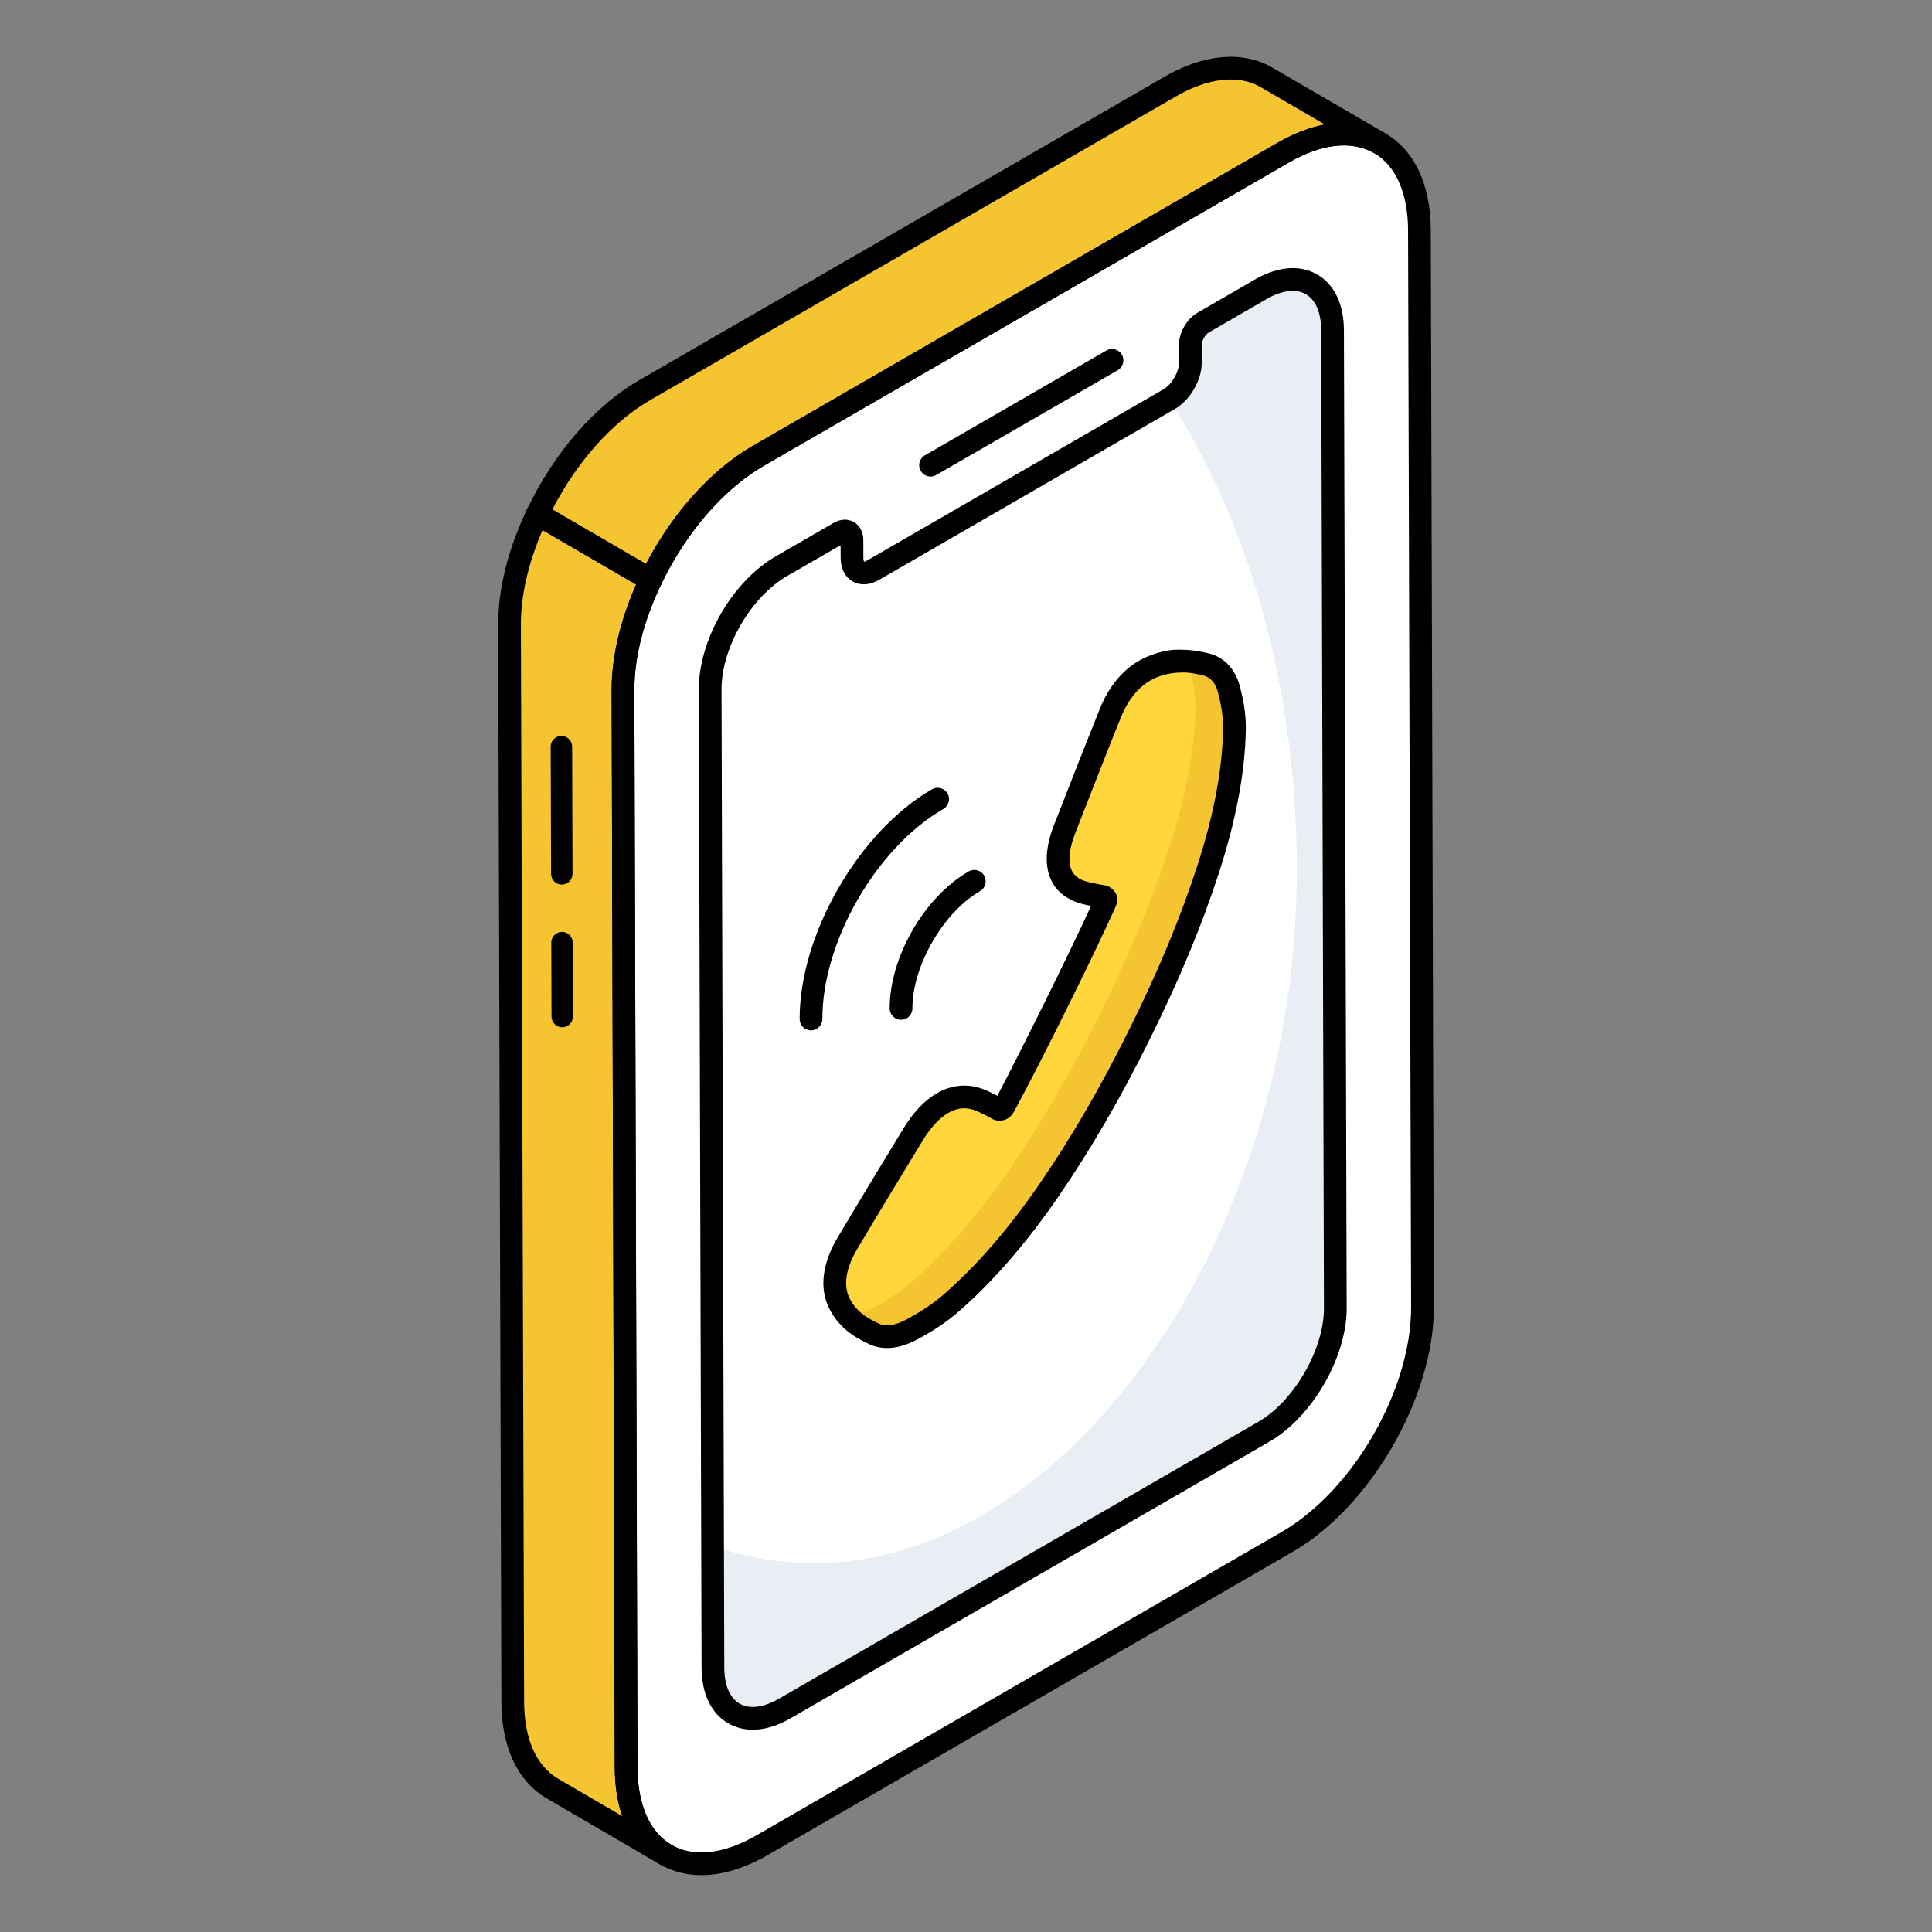 <svg width="54" height="54" viewBox="0 0 54 54" fill="none" xmlns="http://www.w3.org/2000/svg">
<rect x="0" y="0" width="54" height="54" fill="#808080" stroke="none"/>
<path d="M35.861 4.27C37.957 3.059 39.666 4.028 39.673 6.438L39.758 36.536C39.765 38.952 38.067 41.889 35.971 43.1L21.306 51.571C19.21 52.782 17.506 51.81 17.499 49.395L17.413 19.296C17.407 16.886 19.1 13.952 21.197 12.741L35.861 4.27Z" fill="white"/>
<path d="M35.239 8.086C36.339 7.45 37.242 7.965 37.245 9.229L37.323 36.561C37.326 37.826 36.43 39.38 35.33 40.015L21.933 47.754C20.833 48.39 19.93 47.875 19.927 46.611L19.849 19.273C19.846 18.004 20.734 16.465 21.838 15.827L23.459 14.89C23.655 14.777 23.812 14.872 23.812 15.097L23.814 15.592C23.815 15.972 24.085 16.121 24.411 15.932L32.679 11.156C33.01 10.966 33.274 10.507 33.273 10.127L33.271 9.633C33.271 9.408 33.431 9.13 33.627 9.017L35.239 8.086Z" fill="white"/>
<path d="M37.319 36.561C37.327 37.829 36.427 39.381 35.333 40.019L21.932 47.756C20.83 48.394 19.931 47.876 19.923 46.608L19.916 43.203C20.83 43.526 21.782 43.691 22.764 43.691C29.735 43.691 36.247 34.746 36.247 24.306C36.247 19.198 34.89 14.563 32.679 11.158C33.009 10.963 33.271 10.506 33.271 10.131V9.636C33.271 9.411 33.429 9.133 33.623 9.021L35.243 8.083C36.337 7.453 37.244 7.963 37.244 9.231L37.319 36.561Z" fill="#E9EDF4"/>
<path d="M14.331 47.553C14.331 48.753 14.759 49.593 15.441 49.991L18.604 51.836C17.922 51.438 17.502 50.598 17.502 49.391L17.412 19.293C17.409 18.3 17.706 17.223 18.191 16.209L15.021 14.365C14.536 15.38 14.238 16.459 14.242 17.456" fill="#F4C531"/>
<path d="M21.198 12.738L35.857 4.273C36.914 3.658 37.874 3.606 38.563 4.003L35.392 2.158C34.703 1.761 33.743 1.813 32.694 2.428L18.027 10.901C16.794 11.61 15.712 12.919 15.021 14.365L18.191 16.209C18.882 14.764 19.964 13.452 21.198 12.738Z" fill="#F4C531"/>
<path d="M19.603 52.411C19.187 52.411 18.8 52.313 18.456 52.115C17.637 51.645 17.185 50.679 17.181 49.396L17.096 19.297C17.089 16.79 18.857 13.725 21.037 12.465L35.702 3.994C36.823 3.348 37.894 3.251 38.717 3.725C39.535 4.196 39.987 5.159 39.991 6.437L40.076 36.535C40.083 39.045 38.312 42.114 36.13 43.375L21.465 51.846C20.815 52.221 20.181 52.411 19.603 52.411ZM36.02 4.545L21.355 13.016C19.351 14.174 17.725 16.991 17.731 19.296L17.816 49.394C17.819 50.441 18.159 51.212 18.773 51.565C19.39 51.92 20.233 51.825 21.148 51.296L35.812 42.825C37.819 41.665 39.447 38.844 39.441 36.537L39.356 6.439C39.352 5.397 39.013 4.629 38.401 4.276C37.782 3.921 36.936 4.015 36.02 4.545Z" fill="black"/>
<path d="M21.04 48.346C20.794 48.346 20.564 48.287 20.357 48.169C19.877 47.892 19.611 47.339 19.609 46.611L19.532 19.274C19.527 17.885 20.47 16.25 21.679 15.552L23.3 14.615C23.494 14.504 23.699 14.495 23.866 14.591C24.033 14.687 24.129 14.872 24.13 15.097L24.132 15.591C24.132 15.662 24.148 15.697 24.154 15.704C24.149 15.698 24.189 15.694 24.252 15.657L32.52 10.881C32.752 10.747 32.956 10.395 32.955 10.129L32.954 9.634C32.953 9.295 33.174 8.911 33.468 8.742L35.08 7.81C35.717 7.443 36.332 7.393 36.815 7.671C37.295 7.948 37.561 8.501 37.563 9.229L37.64 36.56C37.644 37.929 36.679 39.602 35.489 40.29L22.092 48.03C21.727 48.24 21.37 48.346 21.04 48.346ZM23.495 15.238L21.997 16.102C20.984 16.687 20.163 18.109 20.167 19.273L20.244 46.61C20.245 47.101 20.398 47.459 20.674 47.618C20.952 47.777 21.342 47.73 21.774 47.479L35.171 39.74C36.169 39.164 37.008 37.709 37.005 36.562L36.928 9.231C36.926 8.739 36.773 8.381 36.498 8.222C36.22 8.063 35.83 8.111 35.398 8.361L33.785 9.293C33.689 9.348 33.589 9.522 33.589 9.632L33.59 10.127C33.592 10.623 33.268 11.183 32.838 11.431L24.57 16.208C24.312 16.357 24.043 16.371 23.831 16.25C23.619 16.127 23.497 15.888 23.497 15.592L23.495 15.238Z" fill="black"/>
<path d="M18.604 52.154C18.549 52.154 18.494 52.14 18.444 52.111L15.281 50.266C14.464 49.789 14.014 48.826 14.014 47.554L13.924 17.456C13.921 16.46 14.201 15.343 14.734 14.227C14.773 14.147 14.843 14.087 14.928 14.061C15.012 14.033 15.104 14.044 15.181 14.09L18.351 15.935C18.494 16.018 18.549 16.197 18.477 16.347C17.986 17.376 17.727 18.394 17.73 19.292L17.82 49.39C17.82 50.436 18.155 51.206 18.764 51.562C18.916 51.65 18.967 51.845 18.879 51.996C18.819 52.097 18.713 52.154 18.604 52.154ZM15.165 14.816C14.765 15.739 14.557 16.645 14.559 17.455L14.649 47.553C14.649 48.591 14.987 49.358 15.601 49.717L17.393 50.762C17.256 50.363 17.185 49.902 17.185 49.391L17.095 19.294C17.092 18.381 17.328 17.364 17.782 16.339L15.165 14.816Z" fill="black"/>
<path d="M18.191 16.527C18.135 16.527 18.08 16.513 18.031 16.484L14.861 14.639C14.718 14.556 14.663 14.377 14.734 14.227C15.488 12.651 16.63 11.338 17.868 10.625L32.535 2.153C33.633 1.51 34.732 1.411 35.551 1.883L38.723 3.728C38.875 3.817 38.926 4.011 38.838 4.162C38.75 4.313 38.556 4.364 38.405 4.278C37.782 3.918 36.934 4.014 36.017 4.547L21.357 13.014C20.226 13.669 19.177 14.883 18.477 16.347C18.439 16.427 18.369 16.487 18.284 16.513C18.254 16.523 18.222 16.527 18.191 16.527ZM15.438 14.24L18.058 15.764C18.808 14.326 19.881 13.133 21.039 12.464L35.698 3.998C36.155 3.732 36.604 3.559 37.031 3.479L35.233 2.433C34.618 2.077 33.751 2.176 32.855 2.702L18.186 11.176C17.124 11.787 16.133 12.894 15.438 14.24Z" fill="black"/>
<path d="M26.009 13.32C25.899 13.32 25.792 13.263 25.734 13.161C25.646 13.009 25.698 12.814 25.85 12.727L30.923 9.797C31.076 9.711 31.27 9.762 31.357 9.913C31.445 10.065 31.392 10.26 31.241 10.348L26.168 13.277C26.118 13.306 26.063 13.32 26.009 13.32Z" fill="black"/>
<path d="M15.715 28.713C15.55 28.713 15.415 28.579 15.415 28.414L15.409 26.348C15.408 26.183 15.542 26.048 15.708 26.047C15.873 26.047 16.008 26.181 16.008 26.346L16.014 28.412C16.015 28.578 15.88 28.713 15.715 28.713C15.715 28.713 15.715 28.713 15.715 28.713Z" fill="black"/>
<path d="M15.703 24.725C15.537 24.725 15.403 24.592 15.403 24.426L15.392 20.87C15.392 20.704 15.525 20.57 15.691 20.569C15.856 20.569 15.991 20.703 15.992 20.868L16.002 24.424C16.003 24.59 15.868 24.725 15.703 24.725Z" fill="black"/>
<path d="M31.991 18.745C32.075 18.697 32.163 18.654 32.251 18.622C32.514 18.524 32.776 18.478 33.053 18.48C33.306 18.481 33.542 18.531 33.72 18.574C34.039 18.655 34.26 18.906 34.358 19.3C34.429 19.579 34.509 19.954 34.503 20.376C34.486 21.523 34.243 22.831 33.779 24.263C33.307 25.725 32.68 27.239 31.859 28.891C31.049 30.531 30.212 31.972 29.3 33.296C28.415 34.582 27.48 35.65 26.521 36.475C26.287 36.671 26.034 36.847 25.722 37.028C25.65 37.07 25.578 37.109 25.506 37.149C25.101 37.372 24.734 37.419 24.441 37.288C24.279 37.212 24.071 37.108 23.887 36.959C23.69 36.797 23.543 36.611 23.442 36.386C23.235 35.941 23.323 35.358 23.688 34.747C24.301 33.717 24.923 32.692 25.525 31.702C25.774 31.295 26.05 31.003 26.346 30.831C26.68 30.638 27.027 30.608 27.374 30.741C27.438 30.765 27.499 30.792 27.559 30.825C27.676 30.877 27.79 30.94 27.912 31.007C27.931 31.018 27.958 31.015 27.986 30.999C28.005 30.988 28.04 30.964 28.07 30.908C28.784 29.591 30.286 26.564 30.888 25.227C30.905 25.188 30.912 25.148 30.907 25.117C30.9 25.086 30.882 25.068 30.855 25.063C30.704 25.037 30.576 25.015 30.451 24.988C30.405 24.978 30.361 24.965 30.315 24.955L30.255 24.939C29.571 24.727 29.397 24.099 29.759 23.167L29.843 22.953C30.231 21.96 30.631 20.935 31.036 19.928C31.253 19.39 31.583 18.981 31.991 18.745Z" fill="#FFD63C"/>
<path d="M29.789 24.643C29.735 24.583 29.693 24.517 29.664 24.446C29.693 24.452 29.729 24.458 29.759 24.464C29.789 24.47 29.807 24.488 29.813 24.517C29.819 24.553 29.813 24.589 29.795 24.631C29.795 24.637 29.789 24.637 29.789 24.643Z" fill="#F4C531"/>
<path d="M34.504 20.379C34.486 21.525 34.242 22.833 33.776 24.261C33.31 25.724 32.678 27.241 31.86 28.889C31.048 30.531 30.213 31.97 29.3 33.296C28.416 34.58 27.479 35.649 26.518 36.473C26.285 36.67 26.035 36.85 25.724 37.029C25.647 37.071 25.575 37.106 25.503 37.148C25.104 37.375 24.733 37.417 24.441 37.285C24.28 37.214 24.071 37.106 23.886 36.957C23.808 36.897 23.742 36.832 23.683 36.76C23.904 36.766 24.148 36.7 24.411 36.551C24.483 36.509 24.554 36.473 24.626 36.431C24.942 36.252 25.193 36.073 25.426 35.876C26.387 35.052 27.318 33.983 28.207 32.699C29.114 31.373 29.956 29.934 30.768 28.292C31.585 26.643 32.212 25.127 32.684 23.663C33.149 22.236 33.394 20.928 33.412 19.782C33.412 19.358 33.334 18.981 33.263 18.701C33.245 18.623 33.221 18.551 33.191 18.486C33.388 18.498 33.579 18.539 33.722 18.575C34.038 18.653 34.259 18.904 34.355 19.298C34.427 19.578 34.51 19.955 34.504 20.379Z" fill="#F4C531"/>
<path d="M24.795 37.678C24.596 37.678 24.435 37.633 24.312 37.578C24.113 37.485 23.889 37.369 23.687 37.206C23.447 37.009 23.273 36.784 23.152 36.516C22.901 35.977 22.994 35.29 23.415 34.584C24.028 33.553 24.651 32.527 25.254 31.537C25.532 31.083 25.846 30.753 26.188 30.555C26.604 30.316 27.053 30.278 27.488 30.445C27.564 30.473 27.638 30.506 27.711 30.545C27.762 30.568 27.818 30.596 27.877 30.627C28.54 29.365 29.861 26.702 30.496 25.321C30.458 25.314 30.42 25.306 30.383 25.298C30.38 25.297 30.309 25.28 30.305 25.279C30.303 25.279 30.174 25.246 30.171 25.245C29.799 25.129 29.53 24.911 29.385 24.61C29.191 24.208 29.217 23.684 29.462 23.052L29.547 22.837C29.936 21.841 30.336 20.817 30.742 19.809C30.985 19.204 31.362 18.741 31.832 18.47C31.932 18.413 32.036 18.362 32.141 18.323C32.438 18.212 32.718 18.141 33.055 18.161C33.342 18.164 33.602 18.218 33.796 18.265C34.232 18.375 34.54 18.716 34.666 19.224C34.741 19.518 34.827 19.919 34.821 20.38C34.803 21.564 34.553 22.903 34.081 24.361C33.604 25.84 32.97 27.368 32.144 29.032C31.326 30.686 30.481 32.14 29.562 33.475C28.663 34.781 27.71 35.872 26.728 36.716C26.474 36.929 26.206 37.115 25.881 37.303L25.658 37.427C25.32 37.614 25.031 37.678 24.795 37.678ZM26.95 30.977C26.801 30.977 26.654 31.02 26.505 31.106C26.256 31.25 26.018 31.506 25.796 31.868C25.194 32.856 24.573 33.88 23.961 34.909C23.651 35.429 23.569 35.906 23.73 36.252C23.811 36.432 23.928 36.581 24.088 36.713C24.236 36.833 24.411 36.922 24.577 37.002C24.822 37.11 25.134 36.991 25.352 36.871L25.562 36.753C25.855 36.584 26.095 36.418 26.317 36.231C27.254 35.426 28.171 34.376 29.038 33.115C29.941 31.805 30.77 30.377 31.575 28.75C32.387 27.114 33.009 25.615 33.476 24.165C33.93 22.767 34.168 21.491 34.186 20.371C34.191 19.985 34.116 19.638 34.05 19.379C33.98 19.1 33.844 18.933 33.642 18.882C33.482 18.842 33.265 18.789 33.039 18.797C32.805 18.797 32.583 18.837 32.361 18.919C32.289 18.945 32.218 18.98 32.15 19.02C32.15 19.02 32.15 19.02 32.15 19.021C31.804 19.22 31.521 19.575 31.331 20.047C30.926 21.052 30.527 22.075 30.14 23.065L30.055 23.283C29.878 23.737 29.844 24.1 29.957 24.334C30.026 24.476 30.154 24.575 30.349 24.635L30.46 24.663C30.639 24.703 30.763 24.725 30.91 24.75C31.034 24.772 31.186 24.919 31.215 25.042C31.236 25.156 31.221 25.26 31.177 25.357C30.575 26.696 29.069 29.733 28.349 31.059C28.302 31.149 28.234 31.221 28.149 31.271C28.052 31.331 27.856 31.342 27.757 31.285C27.641 31.221 27.537 31.162 27.43 31.115C27.36 31.078 27.312 31.056 27.262 31.038C27.156 30.997 27.053 30.977 26.95 30.977Z" fill="black"/>
<path d="M25.185 28.504C25.01 28.504 24.868 28.363 24.867 28.187C24.863 26.757 25.832 25.074 27.073 24.357C27.226 24.27 27.42 24.322 27.507 24.473C27.595 24.625 27.544 24.819 27.392 24.908C26.364 25.501 25.499 27.002 25.502 28.186C25.503 28.361 25.36 28.504 25.185 28.504C25.185 28.504 25.185 28.504 25.185 28.504Z" fill="black"/>
<path d="M22.668 28.799C22.493 28.799 22.351 28.657 22.351 28.482C22.344 26.123 24.003 23.243 26.049 22.061C26.202 21.974 26.396 22.026 26.483 22.177C26.571 22.329 26.519 22.523 26.367 22.611C24.497 23.691 22.98 26.324 22.986 28.48C22.986 28.655 22.844 28.798 22.668 28.799C22.669 28.799 22.668 28.799 22.668 28.799Z" fill="black"/>
</svg>
